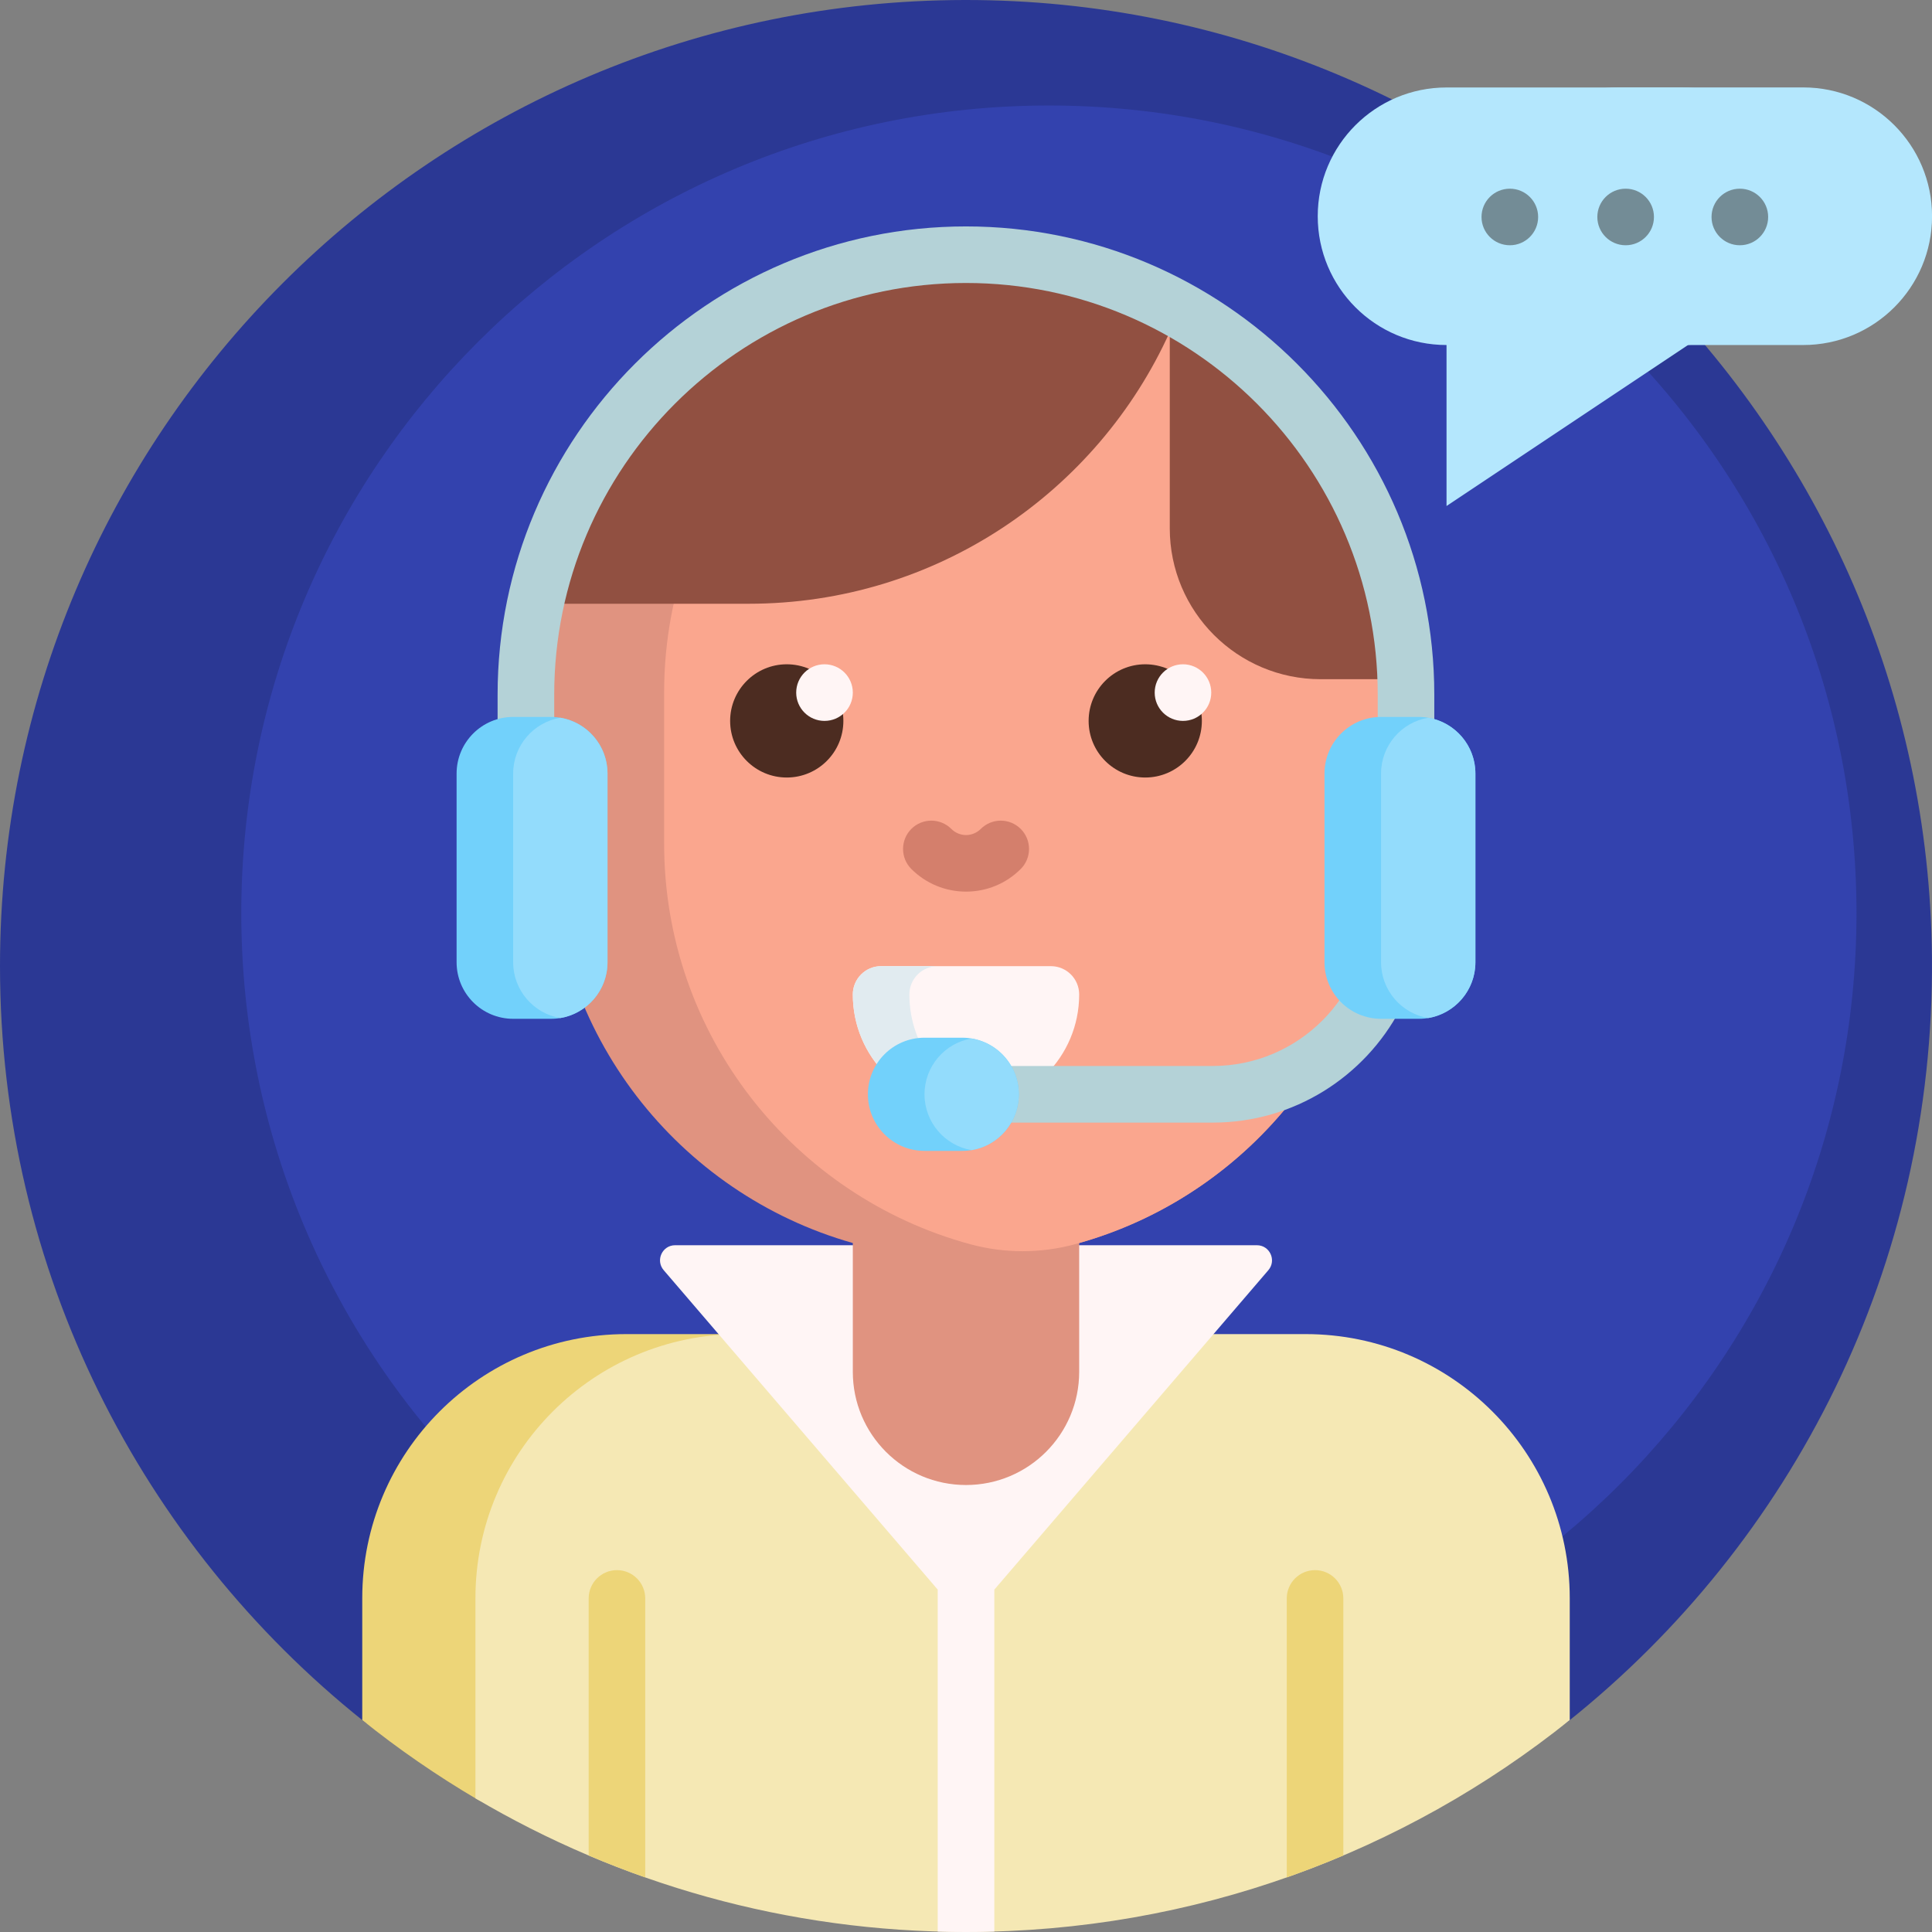 <svg width="36" height="36" viewBox="0 0 36 36" fill="none" xmlns="http://www.w3.org/2000/svg">
<rect x="0" y="0" width="36" height="36" fill="#808080" stroke="none"/>
<g clip-path="url(#clip0_1_1390)">
<path d="M0 18C0 8.066 8.047 0.012 17.977 -0C27.834 -0.012 35.911 7.979 35.999 17.835C36.051 23.599 33.394 28.743 29.224 32.073C28.953 32.289 28.572 32.308 28.288 32.11C25.372 30.075 21.826 28.882 18 28.882C14.177 28.882 10.632 30.074 7.716 32.107C7.429 32.307 7.045 32.288 6.772 32.069C2.644 28.771 0 23.694 0 18Z" fill="#2B3894"/>
<path d="M34.593 17.014C34.593 25.325 27.856 32.063 19.545 32.063C11.234 32.063 4.496 25.325 4.496 17.014C4.496 8.703 11.234 1.966 19.545 1.966C27.856 1.966 34.593 8.703 34.593 17.014Z" fill="#3342AE"/>
<path d="M14.712 24.859C11.993 24.859 9.79 27.062 9.79 29.781V33.014C9.79 33.475 9.288 33.761 8.891 33.528C8.141 33.087 7.425 32.593 6.75 32.051V29.781C6.75 27.062 8.954 24.859 11.672 24.859H14.712Z" fill="#EDD578"/>
<path d="M29.25 29.781V32.051C26.168 34.522 22.257 35.999 18 35.999C14.663 35.999 11.539 35.092 8.859 33.509V29.781C8.859 27.063 11.063 24.859 13.781 24.859H24.328C27.046 24.859 29.25 27.063 29.25 29.781Z" fill="#F5E8B4"/>
<path d="M23.634 23.668L18.528 29.62V35.992C18.353 35.998 18.177 36 18 36C17.824 36 17.648 35.998 17.473 35.992V29.62L12.367 23.668C12.21 23.485 12.34 23.203 12.58 23.203H23.42C23.661 23.203 23.79 23.485 23.634 23.668Z" fill="#FFF5F5"/>
<path d="M25.734 12.906V15.718C25.734 19.259 23.356 22.243 20.109 23.162V25.562C20.109 26.727 19.165 27.671 18 27.671C16.835 27.671 15.891 26.727 15.891 25.562V23.162C12.644 22.243 10.266 19.259 10.266 15.718V12.906C10.266 8.634 13.728 5.171 18 5.171C22.272 5.171 25.734 8.634 25.734 12.906Z" fill="#E09380"/>
<path d="M25.734 12.906V15.719C25.734 19.29 23.314 22.296 20.024 23.186C19.389 23.357 18.72 23.357 18.085 23.186C14.796 22.296 12.375 19.29 12.375 15.719V12.906C12.375 8.993 15.282 5.758 19.055 5.243C22.827 5.758 25.734 8.993 25.734 12.906Z" fill="#FAA68E"/>
<path d="M33.736 4.029C33.736 5.314 32.727 6.363 31.458 6.426L26.954 9.429V6.429H26.954C25.628 6.429 24.554 5.355 24.554 4.029C24.554 2.704 25.628 1.63 26.954 1.63H31.336C32.662 1.63 33.736 2.704 33.736 4.029Z" fill="#B4E7FD"/>
<path d="M36.001 4.029C36.001 5.355 34.926 6.429 33.601 6.429H30.153C28.828 6.429 27.753 5.355 27.753 4.029C27.753 2.704 28.828 1.629 30.153 1.629H33.601C34.926 1.629 36.001 2.704 36.001 4.029Z" fill="#B4E7FD"/>
<path d="M25.944 12.656H24.61C23.056 12.656 21.797 11.397 21.797 9.844V6.185C20.447 9.172 17.442 11.25 13.951 11.25H10.219C10.966 7.637 14.166 4.922 18 4.922C19.375 4.922 20.669 5.271 21.797 5.886C21.812 5.894 21.827 5.902 21.842 5.91C21.844 5.912 21.846 5.913 21.848 5.914C21.863 5.922 21.877 5.93 21.891 5.938C21.894 5.94 21.898 5.942 21.902 5.944C24.259 7.275 25.868 9.775 25.944 12.656Z" fill="#915041"/>
<path d="M19.02 16.192C18.748 16.464 18.386 16.614 18.001 16.614C17.616 16.614 17.254 16.464 16.981 16.192C16.776 15.986 16.776 15.652 16.981 15.446C17.187 15.24 17.521 15.24 17.727 15.446C17.8 15.519 17.898 15.56 18.001 15.56C18.104 15.56 18.201 15.519 18.275 15.446C18.481 15.24 18.814 15.24 19.02 15.446C19.226 15.652 19.226 15.986 19.02 16.192Z" fill="#D47F6C"/>
<path d="M22.395 13.433C22.395 14.016 21.922 14.488 21.34 14.488C20.757 14.488 20.285 14.016 20.285 13.433C20.285 12.851 20.757 12.378 21.34 12.378C21.922 12.378 22.395 12.851 22.395 13.433ZM14.66 12.378C14.078 12.378 13.605 12.851 13.605 13.433C13.605 14.016 14.078 14.488 14.66 14.488C15.243 14.488 15.715 14.016 15.715 13.433C15.715 12.851 15.243 12.378 14.66 12.378Z" fill="#4C2C21"/>
<path d="M15.891 12.906C15.891 13.197 15.655 13.433 15.363 13.433C15.072 13.433 14.836 13.197 14.836 12.906C14.836 12.614 15.072 12.378 15.363 12.378C15.655 12.378 15.891 12.614 15.891 12.906ZM22.043 12.378C21.752 12.378 21.516 12.614 21.516 12.906C21.516 13.197 21.752 13.433 22.043 13.433C22.334 13.433 22.57 13.197 22.57 12.906C22.57 12.614 22.334 12.378 22.043 12.378Z" fill="#FFF5F5"/>
<path d="M20.109 18.531C20.109 19.696 19.165 20.64 18 20.64C16.835 20.64 15.891 19.696 15.891 18.531C15.891 18.239 16.127 18.003 16.418 18.003H19.582C19.873 18.003 20.109 18.239 20.109 18.531Z" fill="#FFF5F5"/>
<path d="M18.527 20.574C18.359 20.617 18.182 20.64 18 20.64C16.835 20.64 15.891 19.696 15.891 18.531C15.891 18.239 16.127 18.003 16.418 18.003H17.473C17.181 18.003 16.945 18.239 16.945 18.531C16.945 19.514 17.618 20.34 18.527 20.574Z" fill="#E1EBF0"/>
<path d="M26.726 12.946V18.293C26.726 18.585 26.49 18.821 26.199 18.821C26.161 18.821 26.124 18.817 26.089 18.809C25.427 20.062 24.111 20.918 22.598 20.918H18.281C17.989 20.918 17.753 20.682 17.753 20.391C17.753 20.099 17.989 19.863 18.281 19.863H22.598C24.191 19.863 25.488 18.567 25.488 16.974V16.875C25.488 16.715 25.559 16.572 25.672 16.475V12.946C25.672 8.715 22.23 5.273 17.999 5.273C13.769 5.273 10.327 8.715 10.327 12.946V18.293C10.327 18.585 10.091 18.821 9.8 18.821C9.509 18.821 9.272 18.585 9.272 18.293V12.946C9.272 8.134 13.187 4.219 17.999 4.219C22.811 4.219 26.726 8.134 26.726 12.946Z" fill="#B4D2D7"/>
<path d="M11.32 14.414V17.93C11.32 18.512 10.848 18.984 10.266 18.984H9.562C8.98 18.984 8.508 18.512 8.508 17.93V14.414C8.508 13.832 8.98 13.359 9.562 13.359H10.266C10.848 13.359 11.32 13.832 11.32 14.414ZM17.93 19.336H17.227C16.644 19.336 16.172 19.808 16.172 20.391C16.172 20.973 16.644 21.445 17.227 21.445H17.93C18.512 21.445 18.984 20.973 18.984 20.391C18.984 19.808 18.512 19.336 17.93 19.336ZM26.438 13.359H25.734C25.152 13.359 24.68 13.832 24.68 14.414V17.93C24.68 18.512 25.152 18.984 25.734 18.984H26.438C27.02 18.984 27.492 18.512 27.492 17.93V14.414C27.492 13.832 27.02 13.359 26.438 13.359Z" fill="#72D1FB"/>
<path d="M27.492 14.414V17.93C27.492 18.452 27.112 18.886 26.613 18.97C26.114 18.886 25.734 18.452 25.734 17.93V14.414C25.734 13.892 26.114 13.458 26.613 13.374C27.112 13.458 27.492 13.892 27.492 14.414ZM10.441 13.374C9.943 13.458 9.562 13.892 9.562 14.414V17.93C9.562 18.452 9.943 18.886 10.441 18.97C10.94 18.886 11.32 18.452 11.32 17.93V14.414C11.32 13.892 10.94 13.458 10.441 13.374ZM18.105 19.351C17.607 19.434 17.227 19.868 17.227 20.391C17.227 20.913 17.607 21.347 18.105 21.431C18.604 21.347 18.984 20.913 18.984 20.391C18.984 19.868 18.604 19.434 18.105 19.351Z" fill="#93DCFC"/>
<path d="M28.661 4.043C28.661 4.334 28.425 4.57 28.134 4.57C27.842 4.57 27.606 4.334 27.606 4.043C27.606 3.752 27.842 3.516 28.134 3.516C28.425 3.516 28.661 3.752 28.661 4.043ZM30.292 3.516C30 3.516 29.764 3.752 29.764 4.043C29.764 4.334 30 4.57 30.292 4.57C30.583 4.57 30.819 4.334 30.819 4.043C30.819 3.752 30.583 3.516 30.292 3.516ZM32.419 3.516C32.128 3.516 31.892 3.752 31.892 4.043C31.892 4.334 32.128 4.57 32.419 4.57C32.711 4.57 32.947 4.334 32.947 4.043C32.947 3.752 32.711 3.516 32.419 3.516Z" fill="#738C96"/>
<path d="M24.504 29.257C24.213 29.257 23.977 29.493 23.977 29.784V34.983C24.333 34.858 24.685 34.721 25.031 34.574V29.784C25.031 29.493 24.795 29.257 24.504 29.257ZM11.496 29.257C11.205 29.257 10.969 29.493 10.969 29.784V34.574C11.315 34.721 11.667 34.858 12.023 34.983V29.784C12.023 29.493 11.787 29.257 11.496 29.257Z" fill="#EDD578"/>
</g>
<defs>
<clipPath id="clip0_1_1390">
<rect width="36" height="36" fill="white"/>
</clipPath>
</defs>
</svg>
